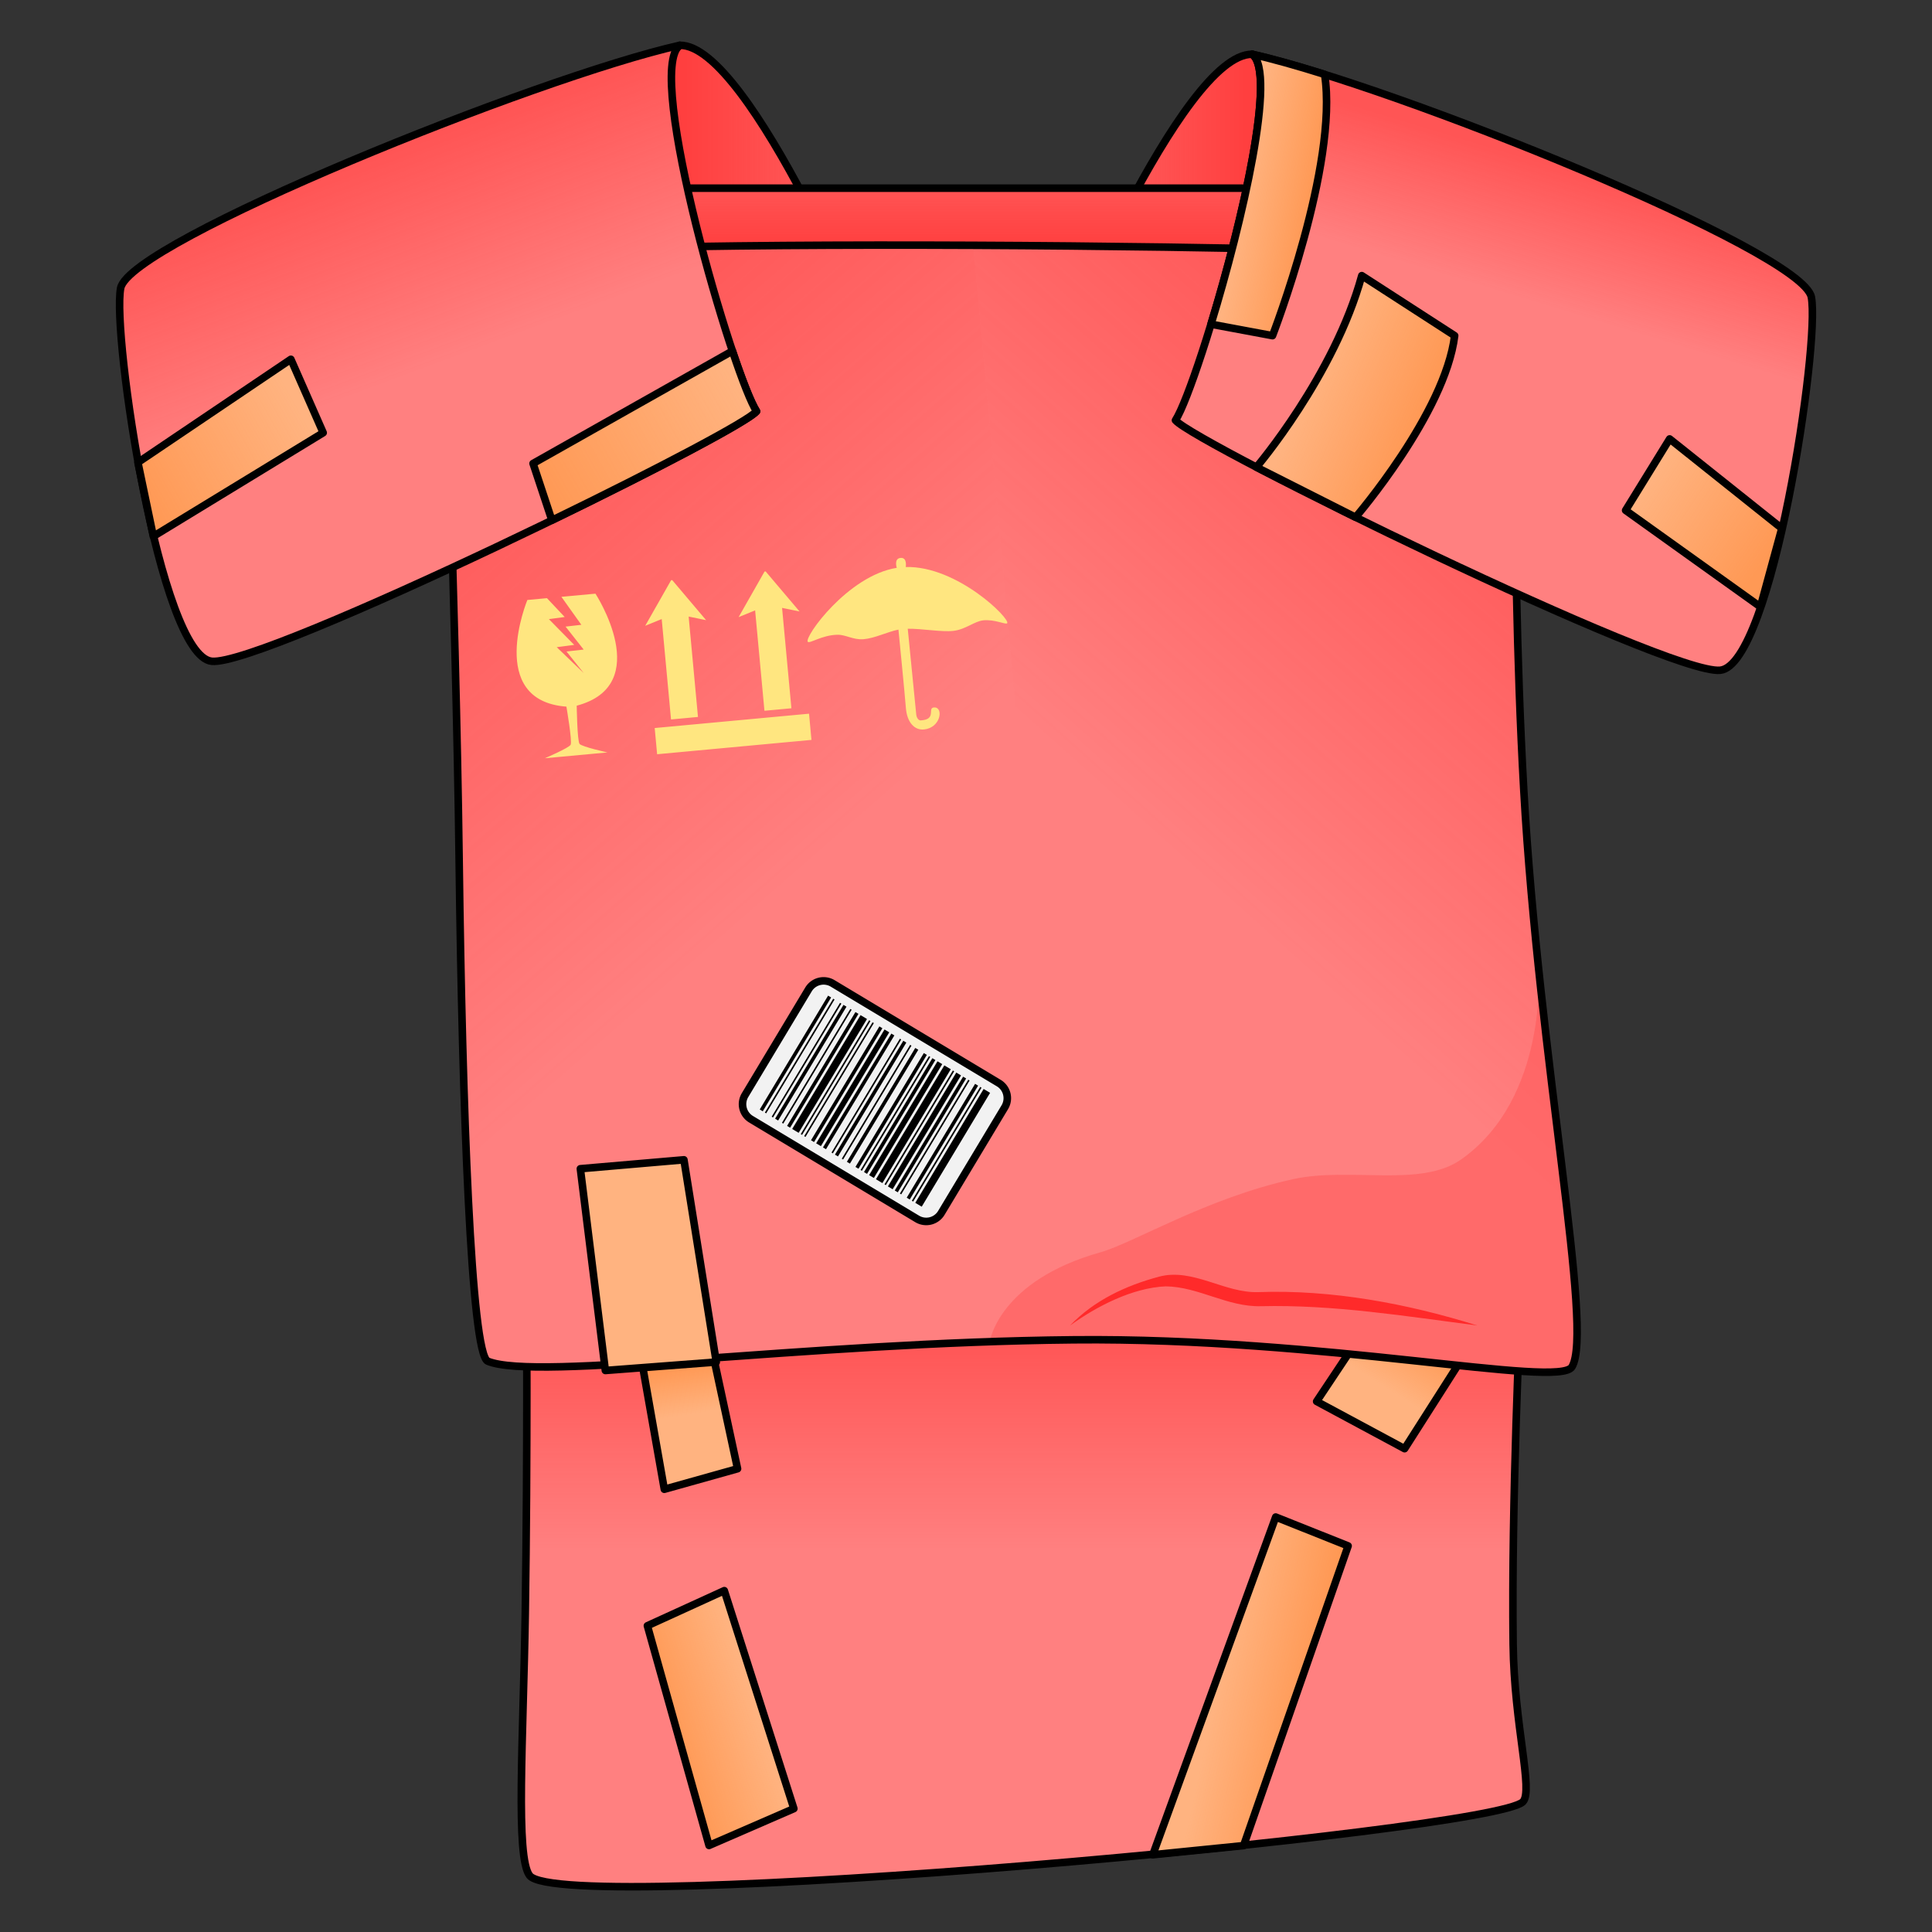 <svg xmlns="http://www.w3.org/2000/svg" xmlns:xlink="http://www.w3.org/1999/xlink" viewBox="0 0 256 256">
    <rect x="0" y="0" width="256" height="256" fill="#333333" stroke="none"/>
    <defs>
        <linearGradient id="innoGrad2">
            <stop offset="0" stop-color="#ff7f2a" stop-opacity="0"/>
            <stop offset="1" stop-color="#ff7f2a" stop-opacity=".502"/>
        </linearGradient>
        <linearGradient id="innoGrad1">
            <stop offset="0" stop-color="#ff2a2a" stop-opacity="0"/>
            <stop offset="1" stop-color="#ff2a2a" stop-opacity=".502"/>
        </linearGradient>
        <linearGradient id="linearGradient862" x1="151.713" x2="164.849" y1="24.479" y2="24.479" gradientUnits="userSpaceOnUse" xlink:href="#innoGrad1"/>
        <linearGradient id="linearGradient870" x1="105.692" x2="90.98" y1="25.135" y2="25.135" gradientUnits="userSpaceOnUse" xlink:href="#innoGrad1"/>
        <linearGradient id="linearGradient886" x1="128.373" x2="128.373" y1="24.715" y2="32.58" gradientUnits="userSpaceOnUse" xlink:href="#innoGrad1"/>
        <linearGradient id="linearGradient909" x1="138.449" x2="138.449" y1="205.242" y2="177.039" gradientUnits="userSpaceOnUse" xlink:href="#innoGrad1"/>
        <linearGradient id="linearGradient935" x1="160.795" x2="163.116" y1="153.158" y2="149.448" gradientUnits="userSpaceOnUse" xlink:href="#innoGrad2"/>
        <linearGradient id="linearGradient943" x1="111.553" x2="111.014" y1="152.795" y2="149.532" gradientUnits="userSpaceOnUse" xlink:href="#innoGrad2"/>
        <linearGradient id="linearGradient1008" x1="149.297" x2="198.62" y1="107.164" y2="51.938" gradientUnits="userSpaceOnUse" xlink:href="#innoGrad1"/>
        <linearGradient id="linearGradient1016" x1="121.682" x2="70.93" y1="101.628" y2="43.525" gradientUnits="userSpaceOnUse" xlink:href="#innoGrad1"/>
        <linearGradient id="linearGradient1048" x1="205.687" x2="210.94" y1="40.72" y2="23.462" gradientUnits="userSpaceOnUse" xlink:href="#innoGrad1"/>
        <linearGradient id="linearGradient1071" x1="75.549" x2="65.654" y1="41.641" y2="14.987" gradientUnits="userSpaceOnUse" xlink:href="#innoGrad1"/>
        <linearGradient id="linearGradient1124" x1="176.224" x2="184.445" y1="87.854" y2="93.325" gradientUnits="userSpaceOnUse" xlink:href="#innoGrad2"/>
        <linearGradient id="linearGradient1126" x1="81.812" x2="70.801" y1="82.904" y2="88.983" gradientUnits="userSpaceOnUse" xlink:href="#innoGrad2"/>
        <linearGradient id="linearGradient1128" x1="146.675" x2="152.772" y1="169.667" y2="170.984" gradientUnits="userSpaceOnUse" xlink:href="#innoGrad2"/>
        <linearGradient id="linearGradient1130" x1="114.435" x2="108.507" y1="175.668" y2="177.593" gradientUnits="userSpaceOnUse" xlink:href="#innoGrad2"/>
        <linearGradient id="linearGradient1138" x1="165.387" x2="174.381" y1="21.496" y2="23.123" gradientUnits="userSpaceOnUse" xlink:href="#innoGrad2"/>
        <linearGradient id="linearGradient1140" x1="173.576" x2="187.826" y1="50.633" y2="56.599" gradientUnits="userSpaceOnUse" xlink:href="#innoGrad2"/>
        <linearGradient id="linearGradient1142" x1="97.522" x2="72" y1="50.943" y2="65.316" gradientUnits="userSpaceOnUse" xlink:href="#innoGrad2"/>
    </defs>
    <path fill="#f55" d="M165.932 7.19c-9.312-.16-26.194 40.817-26.194 40.817l66.743-1.074z"/>
    <path fill="url(#linearGradient862)" stroke="#000" stroke-linejoin="round" stroke-miterlimit="10" d="M165.932 7.19c-9.312-.16-26.194 40.817-26.194 40.817l66.743-1.074z"/>
    <path fill="#f55" d="M90.068 6c9.312-.159 26.194 40.818 26.194 40.818l-66.743-1.073z"/>
    <path fill="url(#linearGradient870)" stroke="#000" stroke-linejoin="round" stroke-miterlimit="10" d="M90.068 6c9.312-.159 26.194 40.818 26.194 40.818l-66.743-1.073z"/>
    <path fill="#f55" d="M76.941 24.933h108.398v43.768H76.941z"/>
    <path fill="url(#linearGradient886)" stroke="#000" stroke-linecap="round" stroke-linejoin="round" stroke-miterlimit="10" d="M76.941 24.933h108.398v43.768H76.941z"/>
    <path fill="#ff8080" d="M201.447 174.044s-1.19 24.917-.949 43.838c.136 10.77 2.708 19.42 1.293 20.865-3.904 3.988-127.351 15.263-131.613 9.776-1.89-2.432-.835-18.049-.578-34.731.326-20.944.178-43.545.178-43.545z"/>
    <path fill="url(#linearGradient909)" stroke="#000" stroke-linecap="round" stroke-linejoin="round" stroke-miterlimit="10" d="M201.447 174.044s-1.19 24.917-.949 43.838c.136 10.77 2.708 19.42 1.293 20.865-3.904 3.988-127.351 15.263-131.613 9.776-1.89-2.432-.835-18.049-.578-34.731.326-20.944.178-43.545.178-43.545z"/>
    <path fill="#ffb380" d="M193.606 180.27l-7.424 11.639-11.658-6.263 4.868-7.308z"/>
    <path fill="url(#linearGradient935)" stroke="#000" stroke-linecap="round" stroke-linejoin="round" stroke-miterlimit="10" stroke-width=".528" d="M163.116 149.448l-3.921 6.149-6.157-3.309 2.571-3.861z" transform="matrix(1.893 0 0 1.893 -115.24 -102.586)"/>
    <path fill="#ffb380" d="M93.882 176.466l3.896 18.1-9.707 2.72-3.528-19.983z"/>
    <path fill="url(#linearGradient943)" stroke="#000" stroke-linecap="round" stroke-linejoin="round" stroke-miterlimit="10" stroke-width=".528" d="M110.447 147.438l2.058 9.563-5.127 1.437-1.863-10.558z" transform="matrix(1.893 0 0 1.893 -115.24 -102.586)"/>
    <path fill="#ff8080" d="M199.697 34.317c1.64.782.227 35.054 2.21 70.345 2.024 36.027 9.31 71.611 6.384 76.459-1.723 2.856-32.727-3.914-66.027-3.59-35.91.35-71.15 5.505-77.63 2.838-2.21-.908-3.382-34.002-3.787-65.927-.473-37.468-2.357-77.279-1.42-79.493 1.736-4.101 136.957-2.209 140.27-.632z"/>
    <path fill="url(#linearGradient1008)" d="M128.97 32.504c34.437.157 69.07 1.025 70.727 1.813 1.64.782.227 35.054 2.21 70.345 2.024 36.027 9.31 71.611 6.384 76.459-1.723 2.856-32.727-3.914-66.027-3.59z"/>
    <path fill="url(#linearGradient1016)" d="M142.264 177.53c-35.91.35-71.15 5.506-77.63 2.84-2.21-.91-3.382-34.003-3.787-65.928-.473-37.468-2.357-77.279-1.42-79.493.868-2.05 35.107-2.603 69.544-2.445z"/>
    <path fill="#f55" fill-opacity=".502" d="M131.14 177.78c3.68-.125 7.398-.214 11.124-.25 33.3-.323 64.304 6.447 66.027 3.59 2.274-3.768-1.622-26.116-4.42-52.807 0 0 1.32 17.163-10.265 25.322-5.372 3.782-14.648.958-22.23 2.603-11.422 2.48-21.205 8.477-25.562 9.7-13.49 3.785-14.674 11.844-14.674 11.842z"/>
    <path fill="none" stroke="#000" stroke-linecap="round" stroke-linejoin="round" stroke-miterlimit="10" d="M199.697 34.317c1.64.782.227 35.054 2.21 70.345 2.024 36.027 9.31 71.611 6.384 76.459-1.723 2.856-32.727-3.914-66.027-3.59-35.91.35-71.15 5.505-77.63 2.838-2.21-.908-3.382-34.002-3.787-65.927-.473-37.468-2.357-77.279-1.42-79.493 1.736-4.101 136.957-2.209 140.27-.632z"/>
    <path fill="#ff2a2a" d="M141.79 175.637c3.193-3.34 7.394-5.293 11.785-6.47 4.473-1.199 8.7 2.21 13.169 2.045 9.69-.355 19.771 1.524 29.01 4.425-9.517-1.234-19.077-2.787-28.696-2.557-4.44.106-8.206-2.568-12.587-2.632-4.414.189-9.176 2.648-12.68 5.19z"/>
    <path fill="#ffb380" stroke="#000" stroke-linecap="round" stroke-linejoin="round" stroke-miterlimit="10" stroke-width=".528" d="M101.5 136l1.75 14.123 7.764-.591-2.264-14.157z" transform="matrix(1.893 0 0 1.893 -115.24 -102.586)"/>
    <path fill="#ff8080" d="M155.755 55.689c3.076-4.732 14.91-44.951 10.177-48.5 18.934 4.259 72.896 26.024 74.08 32.176 1.183 6.15-5.207 48.736-12.07 49.446-6.864.71-69.584-30.046-72.187-33.122z"/>
    <path fill="url(#linearGradient1048)" stroke="#000" stroke-linecap="round" stroke-linejoin="round" stroke-miterlimit="10" d="M155.755 55.689c3.076-4.732 14.91-44.951 10.177-48.5 18.934 4.259 72.896 26.024 74.08 32.176 1.183 6.15-5.207 48.736-12.07 49.446-6.864.71-69.584-30.046-72.187-33.122z"/>
    <path fill="#ff8080" d="M100.245 54.5C97.17 49.77 85.335 9.55 90.068 6c-18.934 4.259-72.896 26.025-74.08 32.176-1.183 6.151 5.207 48.737 12.07 49.446 6.864.71 69.584-30.046 72.187-33.122z"/>
    <path fill="url(#linearGradient1071)" stroke="#000" stroke-linecap="round" stroke-linejoin="round" stroke-miterlimit="10" d="M100.245 54.5C97.17 49.77 85.335 9.55 90.068 6c-18.934 4.259-72.896 26.025-74.08 32.176-1.183 6.151 5.207 48.736 12.07 49.446 6.864.71 69.584-30.046 72.187-33.122z"/>
    <path fill="#f2f2f2" stroke="#000" stroke-linejoin="round" stroke-miterlimit="10" d="M124.733 160.714a2.334 2.334 0 0 1-3.202.8l-22.01-13.207a2.332 2.332 0 0 1-.8-3.2l8.409-14.002a2.333 2.333 0 0 1 3.202-.799l22.01 13.207a2.334 2.334 0 0 1 .8 3.199z"/>
    <path d="M101.07 147.251l-.4-.24 9.058-15.083.401.24zm.453.273l-.174-.104 9.058-15.085.175.104zm.905.545l-.174-.104 9.058-15.087.175.106zm.68.405l-.401-.24 9.058-15.083.4.24zm.68.41l-.174-.107 9.058-15.083.174.104zm.905.544l-.4-.24 9.057-15.085.401.238zm1.132.677l-.854-.51 9.058-15.085.854.513zm.455.273l-.175-.106 9.059-15.083.174.104zm.452.27l-.174-.104 9.058-15.082.174.104zm1.134.68l-.401-.24 9.058-15.083.4.24zm.905.543l-.626-.375 9.058-15.084.627.376zm.678.407l-.4-.238 9.059-15.083.4.24zm.907.547l-.174-.106 9.058-15.085.174.105zm.68.407l-.401-.24 9.058-15.085.4.24zm.68.407l-.175-.104 9.059-15.085.174.104zm.905.543l-.402-.24 9.058-15.083.402.238zm1.132.68l-.4-.24 9.059-15.085.4.24zm.454.272l-.174-.106 9.058-15.083.175.104zm.68.409l-.401-.24 9.058-15.085.4.24zm.905.543l-.627-.377 9.059-15.082.626.376zm1.132.68l-.853-.513 9.058-15.083.854.511zm.453.27l-.174-.104 9.058-15.083.174.104zm.905.545l-.627-.376 9.058-15.085.627.377zm.68.407l-.4-.24 9.058-15.085.4.24zm.454.273l-.174-.106 9.058-15.087.174.108zm1.13.68l-.399-.241 9.058-15.085.4.24zm.455.27l-.174-.104 9.06-15.085.172.104zm1.132.681l-.852-.513 9.058-15.084.854.513z"/>
    <path fill="#ffb380" d="M175.518 9.858c1.856 11.979-6.905 34.62-6.905 34.62l-8.15-1.52c4.172-13.653 8.718-33.333 5.47-35.767 2.606.585 5.876 1.503 9.585 2.667z"/>
    <path fill="url(#linearGradient1138)" stroke="#000" stroke-linejoin="round" stroke-miterlimit="10" d="M175.518 9.858c1.856 11.979-6.905 34.62-6.905 34.62l-8.15-1.52c4.172-13.653 8.718-33.333 5.47-35.767 2.606.585 5.876 1.503 9.585 2.667z"/>
    <path fill="#ffb380" d="M166.483 61.905s10.336-12.13 13.96-25.383l12.307 7.957c-1.257 10.264-13.13 24.061-13.13 24.061z"/>
    <path fill="url(#linearGradient1140)" stroke="#000" stroke-linejoin="round" stroke-miterlimit="10" d="M166.483 61.905s10.336-12.13 13.96-25.383l12.307 7.957c-1.257 10.264-13.13 24.061-13.13 24.061z"/>
    <path fill="#ffb380" d="M233.34 80.377l-17.867-12.783 5.837-9.463 14.866 11.851z"/>
    <path fill="url(#linearGradient1124)" stroke="#000" stroke-linejoin="round" stroke-miterlimit="10" stroke-width=".528" d="M184.101 96.669l-9.436-6.754 3.083-5 7.851 6.262z" transform="matrix(1.893 0 0 1.893 -115.24 -102.586)"/>
    <path fill="#ffb380" d="M18.304 61.25l20.27-13.67 4.286 9.735L20.347 71.04z"/>
    <path fill="url(#linearGradient1126)" stroke="#000" stroke-linejoin="round" stroke-miterlimit="10" stroke-width=".528" d="M70.531 86.563l10.706-7.222 2.263 5.143-11.89 7.252z" transform="matrix(1.893 0 0 1.893 -115.24 -102.586)"/>
    <path fill="#ffb380" d="M152.812 245.704l16.287-44.742 9.598 3.827-13.852 39.704z"/>
    <path fill="url(#linearGradient1128)" stroke="#000" stroke-linejoin="round" stroke-miterlimit="10" stroke-width=".528" d="M141.571 184.02l8.602-23.64 5.069 2.022-7.316 20.978z" transform="matrix(1.893 0 0 1.893 -115.24 -102.586)"/>
    <path fill="#ffb380" d="M96.017 210.715l-10.192 4.652 8.172 29.11 11.243-4.882z"/>
    <path fill="url(#linearGradient1130)" stroke="#000" stroke-linecap="round" stroke-linejoin="round" stroke-miterlimit="10" stroke-width=".528" d="M111.575 165.533l-5.383 2.458 4.316 15.38 5.938-2.579z" transform="matrix(1.893 0 0 1.893 -115.24 -102.586)"/>
    <path fill="#ffe680" d="M78.9 78.664l-4.511.418 2.643 3.706-2.09.24 2.397 3.042-2.274.256 2.289 2.867-3.584-3.437 2.315-.307-3.351-3.41 2.09-.286-2.348-2.494-2.597.242s-5.52 13.334 5.174 14.132c0 0 .796 4.615.56 5.05-.236.433-3.419 1.789-3.419 1.789l8.295-.77s-3.38-.744-3.692-1.129c-.312-.384-.378-5.066-.378-5.066C86.783 90.753 78.9 78.664 78.9 78.664zM107.524 98.041l-20.451 1.9-.322-3.472 20.45-1.9zM92.486 95L91.25 81.698l2.313.475-4.489-5.305-.148.013-3.434 6.042 2.187-.894 1.236 13.302zm12.38-1.15l-1.237-13.303 2.316.475-4.492-5.305-.147.014-3.435 6.041 2.187-.893 1.236 13.301zM107.033 85.04c.244.286 1.844-.881 3.906-.932 1.125-.029 2.094.698 3.479.59 1.478-.117 3.086-.95 4.63-1.272 0 0 .845 8.534.984 10.355.145 1.917 1.128 2.994 2.387 2.877 2.22-.206 2.602-2.85 1.454-2.917-1.145-.064.379 1.6-1.893 1.717-.218.011-.525-.267-.576-.806-.286-2.947-1.123-11.34-1.123-11.34 1.91-.028 4.507.468 6.073.279 1.605-.193 2.745-1.263 3.92-1.391 1.499-.163 2.977.59 3.174.39.52-.53-6.59-7.635-13.433-7.458 0 0 .23-1.29-.686-1.205-.916.085-.505 1.313-.505 1.313-6.482 1.036-12.306 9.199-11.79 9.8z"/>
    <path fill="#ffb380" d="M97.05 46.506c1.323 3.952 2.49 6.906 3.195 7.994-1.11 1.31-13.14 7.65-27.115 14.44l-2.498-7.526 26.42-14.906z"/>
    <path fill="url(#linearGradient1142)" stroke="#000" stroke-linecap="round" stroke-linejoin="round" stroke-miterlimit="10" d="M97.05 46.506c1.323 3.952 2.49 6.906 3.195 7.994-1.11 1.31-13.14 7.65-27.115 14.44l-2.498-7.526 26.42-14.906z"/>
</svg>
